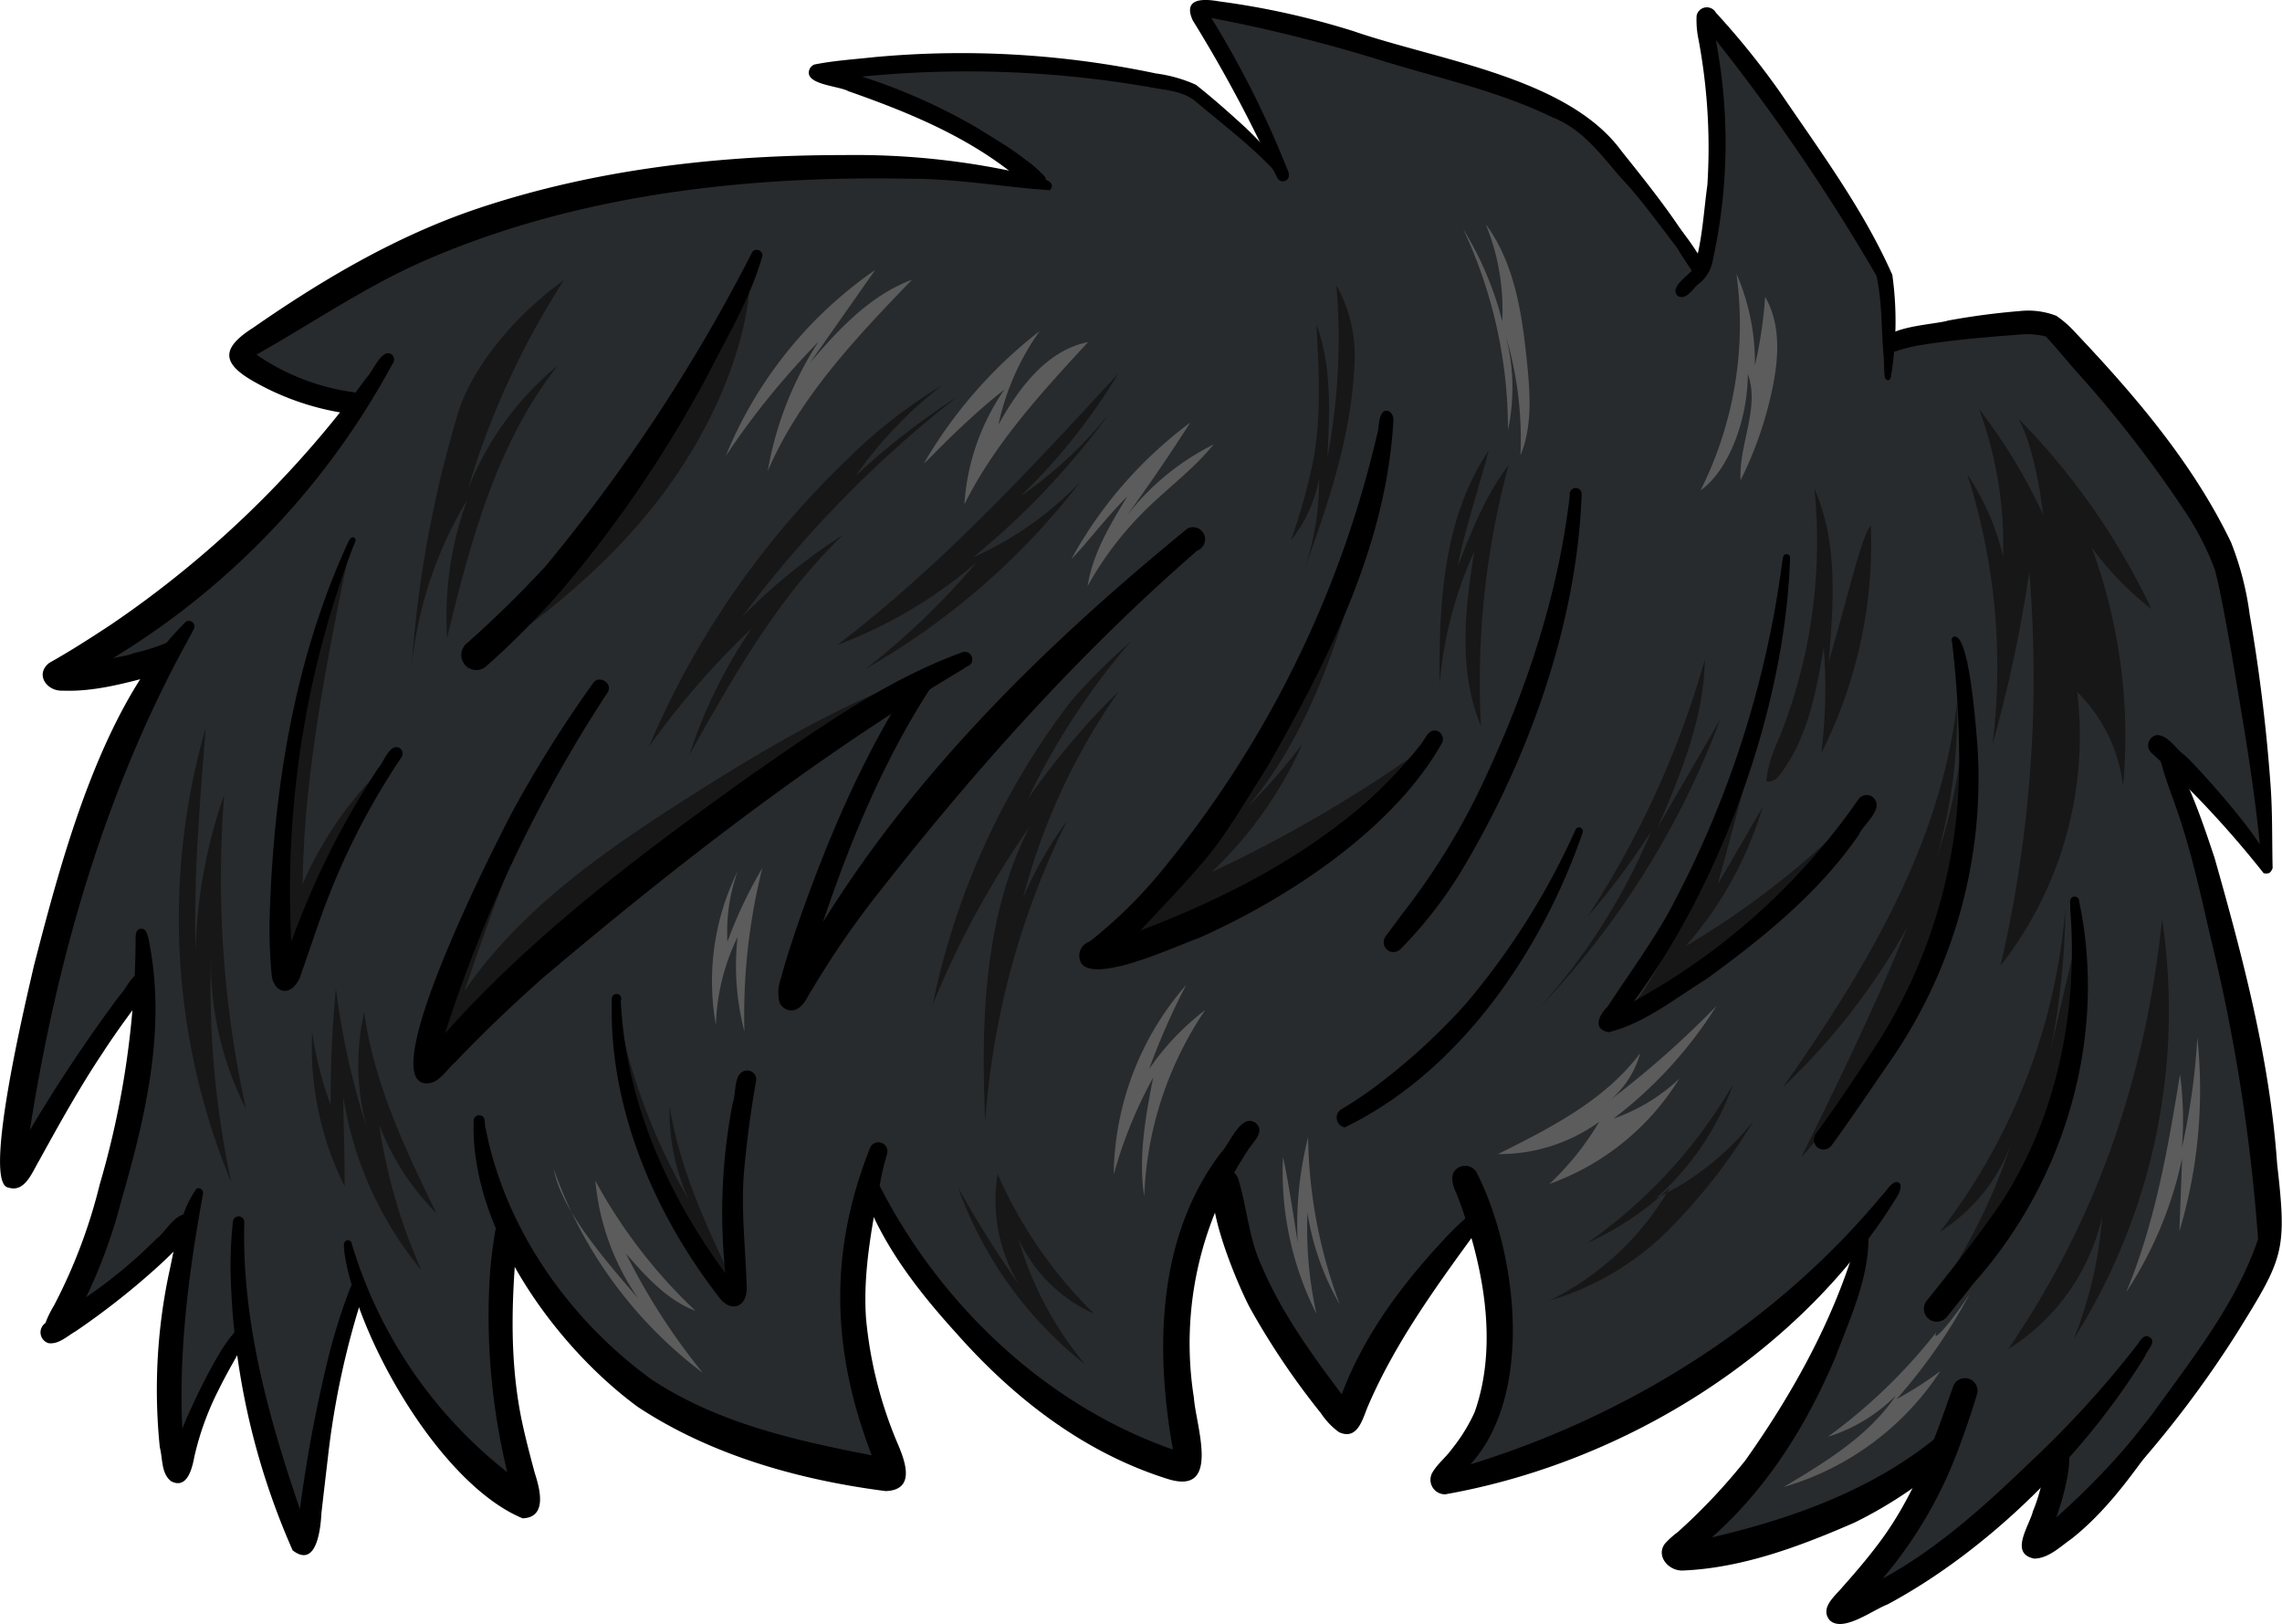 <svg xmlns="http://www.w3.org/2000/svg" viewBox="0 0 254.44 181.06"><defs><style>.cls-1{fill:#282b2d;}.cls-2{fill:#171717;}.cls-3{fill:#5c5c5c;}</style></defs><g id="Layer_2" data-name="Layer 2"><g id="Layer_1-2" data-name="Layer 1"><g id="Layer_195" data-name="Layer 195"><g id="Image_89" data-name="Image 89"><path class="cls-1" d="M40.13,44.65C33,57.42,20.58,66.23,8.57,74.6a20.09,20.09,0,0,0,11-.76,26.07,26.07,0,0,0-4.61,7A124.06,124.06,0,0,0,2.18,130,76.52,76.52,0,0,1,16,110.37a112.75,112.75,0,0,1-8.76,37.09,162.16,162.16,0,0,0,13.57-11.68,56.88,56.88,0,0,0-1.07,27.13,53.79,53.79,0,0,1,7-13.79L34,170.72A139.5,139.5,0,0,1,40.1,144.1c3.49,9.31,10.94,16.57,18.77,22.7A155.8,155.8,0,0,1,55.64,146c-.19-3-.18-6.11,1.21-8.75.32,5,4.41,8.94,8.22,12.28a85.74,85.74,0,0,0,10.25,8.09,45.08,45.08,0,0,0,24,6.84c-2.16-8-4.33-16.15-3.77-24.39.16-2.35.62-4.84,2.9-5.32,4.28,9.15,12,16.25,20,22.41,3.75,2.88,7.83,5.71,12.52,6.3.58.07,1.32,0,1.57-.51a1.53,1.53,0,0,0-.06-1.05,41.25,41.25,0,0,1,2.92-30.57A80.53,80.53,0,0,0,148.87,157c.33.42.79.89,1.31.76l7.11-12.3c2.12-3.67,4.32-7.44,7.27-9.64a28.5,28.5,0,0,1-3.41,29.81l10.66-4.55c13.12-5.6,26.87-11.7,35.31-23.2.62,2.17-.27,4.46-1.19,6.52a128.85,128.85,0,0,1-17.26,28.18c9.64.52,18.53-4.74,26.74-9.82a57.5,57.5,0,0,1-10.2,16.78c8.92-3.13,16.36-9.36,23.84-15.29-.4,2.61-.81,5.22-1.21,7.83a118.63,118.63,0,0,0,19.92-22.69c2.48-3.69,4.82-7.68,5.23-12.11,0,0-3.1-25.15-3.19-26q-3.7-13.3-7.42-26.61a103.52,103.52,0,0,1,10.59,11,142.49,142.49,0,0,0-5.77-35.92S227.85,36.23,227,36.36a46.79,46.79,0,0,0-16.17,1.93,21.77,21.77,0,0,0-1-8.06S191.31,3,190.76,2.82l.35,0a7,7,0,0,0-.61,3.74c.08,2.18.35,4.34.48,6.51a55,55,0,0,1-1.75,17.56,19,19,0,0,0-2.44-4.26,111.86,111.86,0,0,0-9.48-11c-1.33-1.42-2.89-2.94-4.83-2.95,0,0-24.9-8.91-24.26-8.76a33.74,33.74,0,0,0-14.46-2l3.33,5.12a43.93,43.93,0,0,1,3,5.17,43.36,43.36,0,0,1,2.1,6.09s-9.59-8.3-9.49-8.17C119.87,7,106.44,5.52,93.57,8.31c3.73.35,7.12,2.24,10.37,4.1,3.64,2.07,7.33,4.18,10.28,7.16,0,0-17.25-.58-17.16-.54a111.37,111.37,0,0,0-46.28,6.69C42.09,29,33.69,33.36,27.07,39.84A25.58,25.58,0,0,0,40.13,44.65Z"/><path class="cls-2" d="M65.65,78.3c-3.88,6.58-8.08,13-11.39,19.88s-5.73,14.34-5.79,22c2.55-4.42,6.21-8.08,9.9-11.61A142,142,0,0,1,73.13,95.91c4.51-3.26,9.32-6.09,13.94-9.18,5.37-3.59,10.5-7.53,15.63-11.46-9.09,3.29-17.47,8.25-25.63,13.43-9.45,6-18.92,12.53-25.26,21.74C55.21,100.49,58.67,90.42,65.65,78.3Z"/><path class="cls-2" d="M83.68,30.87q-3.95,8-8.41,15.76c-3.28,5.68-6.8,11.28-11.3,16C60.1,66.76,55.55,70.2,52,74.6,60.57,69,68.62,62.47,74.56,54.2,79.84,46.86,83.34,38.26,83.68,30.87Z"/><path class="cls-2" d="M38.78,62.27a105.18,105.18,0,0,0-7.46,47.61c2.41-8.94,7.24-17,12-24.91a40.87,40.87,0,0,0-9.58,13.6C33.9,88,35.65,77.35,38.78,62.27Z"/><path class="cls-2" d="M94.57,51.11A96.41,96.41,0,0,0,72.35,83.25,91.66,91.66,0,0,1,83.81,70.06a55.16,55.16,0,0,0-6.94,14.09c4.9-8.73,9.9-17.59,17.13-24.52a64.17,64.17,0,0,0-11.25,9.14,128.63,128.63,0,0,1,24-24.54,78.84,78.84,0,0,0-11.35,8.83,46.3,46.3,0,0,1,9.74-10.17A56.39,56.39,0,0,0,94.57,51.11Z"/><path class="cls-2" d="M119.42,78.16A82.79,82.79,0,0,0,104,112a101.54,101.54,0,0,1,10.78-19.8c-5.09,10-5.42,21.67-4.93,32.87A89.94,89.94,0,0,1,119,91.46a45,45,0,0,0-4.93,8.63,71.86,71.86,0,0,1,10.66-23,79.83,79.83,0,0,0-10.13,12,78.63,78.63,0,0,1,11.51-17.6A67.66,67.66,0,0,0,119.42,78.16Z"/><path class="cls-2" d="M68.66,111.63a44.89,44.89,0,0,0,13.5,32.17c-3.16-6.58-6.36-13.27-7.5-20.48a23.63,23.63,0,0,0,2.1,10.38A67.5,67.5,0,0,1,68.66,111.63Z"/><path class="cls-2" d="M190.09,73.51A104.35,104.35,0,0,1,177,102.22a82.3,82.3,0,0,0,7.1-9.52,69.49,69.49,0,0,1-12.5,19.7,94.41,94.41,0,0,0,20.21-32.21l-7,12.08C187.55,86.09,190,79.81,190.09,73.51Z"/><path class="cls-2" d="M219.33,73.4a74.67,74.67,0,0,1-18.51,55.67c4.15-8.47,8.31-16.95,11.83-25.69a74,74,0,0,1-13.87,17.85c9.16-13,17.68-27.16,19.43-42.95a57.59,57.59,0,0,1-2.28,17.36C218,89.43,219.2,82.94,219.33,73.4Z"/><path class="cls-2" d="M199,65.09a180.74,180.74,0,0,1-11.47,37.08c-2,4.62-4.27,9.28-8,12.68a156.74,156.74,0,0,0,22.12-17.49,23.43,23.43,0,0,0,5.51-6.88,95,95,0,0,1-19.2,15A41.24,41.24,0,0,0,196.52,90l-5,8.59C194.84,86.59,198,74.51,199,65.09Z"/><path class="cls-2" d="M232,103a118.45,118.45,0,0,1-3.58,21.81c-2.16,8.2-5.8,16.9-13.38,20.72a66,66,0,0,0,9.2-18,19.69,19.69,0,0,1-7.94,9.8,67.94,67.94,0,0,0,14-36.16,88,88,0,0,1-2.48,19.72C229,115.58,230.13,110.3,232,103Z"/><path class="cls-2" d="M241.07,102.48a68.53,68.53,0,0,1-9.86,46.82,45.79,45.79,0,0,0,3.18-13.65,23.62,23.62,0,0,1-10.5,14.79C233,137.09,239.06,121.68,241.07,102.48Z"/><path class="cls-2" d="M193.26,120.85a56,56,0,0,1-16.33,17.77,34,34,0,0,0,9.26-6.2A31.6,31.6,0,0,1,172.77,145,31.13,31.13,0,0,0,186,137.17a63.71,63.71,0,0,0,9.54-12.24,30.67,30.67,0,0,1-10.92,8.68A30.81,30.81,0,0,0,193.26,120.85Z"/><path class="cls-2" d="M22.93,81.15a77,77,0,0,0,2.86,50.7,104.68,104.68,0,0,1-2.21-26.6,36,36,0,0,0,3.85,18.4A119.64,119.64,0,0,1,25,88.6,56.46,56.46,0,0,0,21.81,106C21.56,97,22.44,87.9,22.93,81.15Z"/><path class="cls-2" d="M51.06,46.08a129.65,129.65,0,0,0-5.18,28.43,44.48,44.48,0,0,1,6.2-18.75,37.71,37.71,0,0,0-2.23,15.36c2.6-10.71,5.52-21.72,12.35-30.37A33.54,33.54,0,0,0,52.14,54.66,90,90,0,0,1,62.88,31.23C57.14,35.34,52.52,41.21,51.06,46.08Z"/><path class="cls-2" d="M124.68,41.65c-9.85,10.69-19.76,21.43-31.31,30.25a51.42,51.42,0,0,0,15.53-9.21A83.31,83.31,0,0,1,96.52,74.57a80.83,80.83,0,0,0,24-20.92,37.79,37.79,0,0,1-12,8.48A87.12,87.12,0,0,0,123.77,46a46.54,46.54,0,0,1-10,9.33A66,66,0,0,0,124.68,41.65Z"/><path class="cls-2" d="M154.45,50.86a114.82,114.82,0,0,1-30.29,55,23.48,23.48,0,0,0,7.27-2.49A93.32,93.32,0,0,0,157.92,84,151,151,0,0,1,135.1,97.23a45.19,45.19,0,0,0,10.13-14.31,67.69,67.69,0,0,1-6.08,7C147.55,79.84,150.84,66.57,154.45,50.86Z"/><path class="cls-2" d="M166,50.21c-5.06,7.47-5.59,17.05-5.49,26.08a45.11,45.11,0,0,1,3.87-14.82c-1.06,6.51-1.8,13.41.75,19.49a92.56,92.56,0,0,1,3.08-29.12c-2.57,3.36-4.14,7.37-5.68,11.32C163.27,59.31,164.54,55.56,166,50.21Z"/><path class="cls-2" d="M106.8,132.34A44,44,0,0,0,121,152.13a38.78,38.78,0,0,1-7.44-14,16.73,16.73,0,0,0,8.44,8.34,49.52,49.52,0,0,1-10.76-15.58,18,18,0,0,0,2.44,12.42A121.23,121.23,0,0,1,106.8,132.34Z"/><path class="cls-2" d="M151.05,39.78c-.18,8.1-2.76,15.94-5.57,23.55a30.53,30.53,0,0,0,1.6-10,15.35,15.35,0,0,1-3.15,6.92A64.81,64.81,0,0,0,146.49,51c.84-4.89.56-9.89.28-14.84C148.52,40.81,148.26,46,148,51a70.23,70.23,0,0,0,1-19.2A16,16,0,0,1,151.05,39.78Z"/><path class="cls-2" d="M34.8,115a34.89,34.89,0,0,0,3.63,17.27c0-3.35-.11-6.69-.16-10A40.29,40.29,0,0,0,47,141.65a61.91,61.91,0,0,1-4.72-16.26,28.36,28.36,0,0,0,6.39,9.89c-3.49-7.18-7-14.53-8.06-22.45a26.39,26.39,0,0,0,.43,13.38,88.15,88.15,0,0,1-3.59-16,127.25,127.25,0,0,0-.58,13A41.14,41.14,0,0,1,34.8,115Z"/><path class="cls-2" d="M225.05,46.67a77.67,77.67,0,0,1,14.84,21.24,33.83,33.83,0,0,1-6.66-6.86,61,61,0,0,1,3.49,26.64,17.57,17.57,0,0,0-5.11-10.54,41.48,41.48,0,0,1-8.56,30.52,142,142,0,0,0,3.21-43.89A151.67,151.67,0,0,1,222.16,83a70.42,70.42,0,0,0-2.82-30.14,28.26,28.26,0,0,1,4,9.16,43.68,43.68,0,0,0-2.69-16.44,61.5,61.5,0,0,1,7.15,11.78C227.31,53.13,226.3,48.92,225.05,46.67Z"/><path class="cls-2" d="M208.6,58.59A51.9,51.9,0,0,1,203.06,84a58.7,58.7,0,0,0,.29-11.78c-.85,4.91-1.79,10-4.78,14-.4.54-1,1.1-1.65.87a14.73,14.73,0,0,1,1.38-4.62,58.81,58.81,0,0,0,4-28c2.65,5.95,2.15,12.77,1.6,19.26C206,66.77,207.52,59.73,208.6,58.59Z"/><path class="cls-3" d="M82.25,97.13a27.68,27.68,0,0,0-2.43,17.15,24.1,24.1,0,0,1,2.42-9.82A29.14,29.14,0,0,0,83,115a67.34,67.34,0,0,1,2-18.22A49.1,49.1,0,0,0,81.11,105,19.91,19.91,0,0,1,82.25,97.13Z"/><path class="cls-3" d="M119.46,62.32a47.36,47.36,0,0,1,13.26-15.21q-3.41,5.32-7.13,10.44a28.16,28.16,0,0,1,9.73-8c-2.21,2.71-5.06,4.82-7.56,7.27a37.17,37.17,0,0,0-6.49,8.52c.56-3.63,2.52-6.87,4.43-10C123.29,57.72,121.27,60.49,119.46,62.32Z"/><path class="cls-3" d="M168.14,47.93a52.56,52.56,0,0,0-5-22.4,37,37,0,0,1,4.36,10.28A25.24,25.24,0,0,0,165.66,25c3.23,4.36,4.05,10,4.6,15.41.35,3.48.61,7.12-.73,10.35a40.34,40.34,0,0,0-1.64-13.33A22.89,22.89,0,0,1,168.14,47.93Z"/><path class="cls-3" d="M189.61,54.67a41.3,41.3,0,0,0,4-24.15,24.78,24.78,0,0,1,2.06,10.22,48.08,48.08,0,0,0,1.14-7.64c1.74,3,1.53,6.69.84,10.06a42.05,42.05,0,0,1-3.58,10.39c-.22-4,2.19-8.1.81-11.86C194.85,47.19,192.53,52.64,189.61,54.67Z"/><path class="cls-3" d="M143.05,129a35.14,35.14,0,0,0,3.73,17.47,43.94,43.94,0,0,1-1-11.26,29.5,29.5,0,0,0,3.6,10.22,55.17,55.17,0,0,1-3.53-18.63,39.7,39.7,0,0,0-1.16,11.74C144.1,134.71,143.5,130.89,143.05,129Z"/><path class="cls-3" d="M132.25,109.82a32.66,32.66,0,0,0-8.07,21.12,50.07,50.07,0,0,1,4.4-10.81c-.86,4.38-1.67,8.87-1,13.28a39.55,39.55,0,0,1,6.79-20.79,28.3,28.3,0,0,0-6.25,6.58A77.7,77.7,0,0,1,132.25,109.82Z"/><path class="cls-3" d="M61.75,130.36a48.63,48.63,0,0,0,16.63,22.72,71.66,71.66,0,0,1-8.59-13.33c2.21,2.55,4.58,5.2,7.75,6.39a57.83,57.83,0,0,1-11.16-14.5,27.33,27.33,0,0,0,4.77,13.11C66.93,139.9,62.52,134.64,61.75,130.36Z"/><path class="cls-3" d="M103.06,51.58A51.39,51.39,0,0,1,115.93,36.9a28.17,28.17,0,0,0-4.61,10.46c2.27-4.11,5.42-8.32,10-9.22-5.16,5.59-10.39,11.27-13.79,18.08A25.26,25.26,0,0,1,112,43.42C107,47.34,102.7,52.19,103.06,51.58Z"/><path class="cls-3" d="M80.93,50.82A46.52,46.52,0,0,1,97.58,30.1L90.3,40.47c3.21-3.77,6.74-7.56,11.38-9.28-6.21,6.45-12.55,13.1-16.08,21.33a38.48,38.48,0,0,1,5.65-14.41A87.42,87.42,0,0,0,80.93,50.82Z"/><path class="cls-3" d="M191.39,112.15a47.57,47.57,0,0,1-11.48,12.56,20.39,20.39,0,0,0,7.33-4.45A28.15,28.15,0,0,1,172.76,132a31.32,31.32,0,0,0,5.55-6.93,19,19,0,0,1-11.28,3.6c5.85-2.92,11.92-6,15.85-11.25a10.57,10.57,0,0,1-4.51,6.09A104.94,104.94,0,0,0,191.39,112.15Z"/><path class="cls-3" d="M245,115.68a55.1,55.1,0,0,1-2,21.59l.3-8.12a43.53,43.53,0,0,1-6.23,14.91c3.22-7.71,4.65-16,6-24.29a38.57,38.57,0,0,1,.21,8.18A74.37,74.37,0,0,0,245,115.68Z"/><path class="cls-3" d="M215.9,148.52a60.73,60.73,0,0,1-12.09,11.66,18.18,18.18,0,0,0,7.59-4.61c-3,4.5-7.85,7.43-12.51,10.21a31.31,31.31,0,0,0,17.46-12.92,39.76,39.76,0,0,1-4.89,3.13,60.82,60.82,0,0,0,8.15-11.72C217.67,147.28,215.3,150,215.9,148.52Z"/><path d="M86.91,111.76a4.64,4.64,0,0,1,.16-2.68c.59-2.25,1.34-4.44,2.09-6.64C92.5,93,96.48,83.69,102,75.37a1.13,1.13,0,0,1,1.83,1.22c-5.28,8.13-9,17.08-12.07,26.22,10.6-17.09,25.22-31.28,40.65-43.89a1.35,1.35,0,1,1,1.08,2.47c-13.13,11.4-24.73,24.39-35.41,38a99,99,0,0,0-7.48,10.84c-.59.85-.93,2-2,2.38A1.46,1.46,0,0,1,86.91,111.76Z"/><path d="M47.51,120.79c-5.83-.27,8.11-27.49,9.82-30.66a137.92,137.92,0,0,1,8.82-14c.67-.94,2.23.08,1.6,1.07a155.42,155.42,0,0,0-18.12,38C59.62,104,71.72,95,83.84,86.34c7.37-5.09,14.82-10.45,23.28-13.55A.85.85,0,0,1,108.26,74c-.18.25-.47.27-.68.48-16.78,10-32.21,22-47.09,34.58-3.37,3-6.63,6.09-9.72,9.35C49.76,119.25,49,120.81,47.51,120.79Z"/><path d="M51.92,74.21a1.68,1.68,0,0,1,0-2.37,124.81,124.81,0,0,0,8.93-8.74A190.71,190.71,0,0,0,83.78,28.29a.63.63,0,1,1,1.16.48c-1.33,4.54-3.8,8.67-5.94,12.87a134.86,134.86,0,0,1-16.24,24,92.81,92.81,0,0,1-8.48,8.58A1.67,1.67,0,0,1,51.92,74.21Z"/><path d="M30.85,110.07a2.56,2.56,0,0,1-.57-1.45,56.13,56.13,0,0,1-.22-6.22c.41-14.28,2.74-28.92,8.76-41.95a1.47,1.47,0,0,1,.33-.48.31.31,0,0,1,.49.32c-.1.3-.24.6-.35.9A108,108,0,0,0,32.48,105a92.32,92.32,0,0,1,9.66-19.32c.66-.67,1.25-2.81,2.39-2.3a.74.74,0,0,1,.27,1,79.35,79.35,0,0,0-8,15.16c-1.18,2.93-2.11,5.93-3.18,8.89C33.33,109.68,32.1,111.23,30.85,110.07Z"/><path d="M7,77c-1.79.1-3.14-1.83-1.5-3.1,2.28-1.27,4.75-2.86,6.87-4.26A115.84,115.84,0,0,0,40.87,42.1c.71-.69,1.71-3.33,2.8-2.59a.75.75,0,0,1,.09,1.06,86.39,86.39,0,0,1-31.48,33c1.5-.21,3-.51,4.44-.84a1.32,1.32,0,0,1,.54,2.57C13.9,76.19,10.45,77.14,7,77Z"/><path d="M.93,132.4c-3-.42,2.2-21.83,2.86-24.76C7,95.25,11.42,78.48,20.7,69.34a.62.62,0,0,1,.87.86c-.22.48-.5.94-.75,1.41C11.61,88.43,6.29,107.13,3.33,126a171.73,171.73,0,0,1,10-15c.88-.86,1.64-3.24,3.15-2.34a1.07,1.07,0,0,1,.19,1.5c-1.8,2.27-3.66,4.82-5.2,7.19-2.6,3.89-4.88,8-7.12,12.07C3.58,130.71,2.76,133,.93,132.4Z"/><path d="M10.15,74.83c-1.07-1.27,3.92-1.52,4.71-2A23.53,23.53,0,0,0,19,71.49a.59.59,0,0,1,.57,1C18,73.64,16,74,14.14,74.46,12.88,74.64,11.39,75.23,10.15,74.83Z"/><path d="M5.41,149.75a1.26,1.26,0,0,1-.35-2.24A11.38,11.38,0,0,1,6,145.59a59.72,59.72,0,0,0,5.12-13.54,98.6,98.6,0,0,0,4-27.09c0-.46-.07-1.49.68-1.41.46,0,.62.57.73,1,2.1,9.85-.26,19.82-3,29.29a58.21,58.21,0,0,1-3.93,10.79,54.6,54.6,0,0,0,7.86-6.53c1.07-.78,2.39-3.46,3.88-2.51a1.13,1.13,0,0,1,.2,1.57,44.45,44.45,0,0,1-4.3,4.38,84.33,84.33,0,0,1-8.84,6.91C7.51,148.94,6.56,149.91,5.41,149.75Z"/><path d="M19.09,165.15c-1.14-.87-.93-2.51-1.27-3.77a63,63,0,0,1,1-19.33c.72-3.2,1.16-6.87,3.11-9.54a.53.53,0,0,1,.7.64c-1.57,8.58-2.72,17.41-2.3,26.13.57-1.56,5.41-12.27,7-11.24a.78.78,0,0,1,.28,1.05c-1.11,1.93-2.24,3.84-3.21,5.81a32,32,0,0,0-2.73,7.51C21.43,163.7,20.87,166.07,19.09,165.15Z"/><path d="M32.63,172.85a81.06,81.06,0,0,1-6.93-31.68,48.52,48.52,0,0,1,.27-5,.64.64,0,1,1,1.27.16c-.29,10.92,2.69,21.69,6.2,31.92a156.18,156.18,0,0,1,3.17-16.9,64.17,64.17,0,0,1,2.46-7.8.79.79,0,0,1,1.5.5,92.34,92.34,0,0,0-4,18.36q-.37,3.13-.73,6.27C35.75,170.47,35.29,174.9,32.63,172.85Z"/><path d="M38.35,46.05a29.52,29.52,0,0,1-10.06-3.52c-3.66-2.07-3.59-3.75-.05-6,7.82-5.43,16.06-10.28,25.11-13.31,13.07-4.37,27-5.94,40.72-5.93a85.2,85.2,0,0,1,21.34,2.38c.71.19,2.51.56,1.65,1.54-5.13-.35-10.4-1.3-15.63-1.28C83,19.57,64.06,21.71,47.05,29.19c-6.46,2.87-12.31,6.88-18.45,10.35a24.9,24.9,0,0,0,10.86,4.19,1.2,1.2,0,0,1,0,2.31,3.75,3.75,0,0,1-1.25,0A.54.54,0,0,1,38.35,46.05Z"/><path d="M120.6,107.45a1.66,1.66,0,0,1,.9-2.48,52,52,0,0,0,7.63-7.41,118.79,118.79,0,0,0,24.41-49.11c.28-.82.09-1.92.71-2.56.64-.36,1.17.34,1.11,1-.76,13.82-7.25,26.67-14,38.52-5.88,9.31-5,8.57-14.23,18.34,11.75-4.46,23.6-10.89,31.39-20.89.45-.61.84-1.72,1.81-1.34a1,1,0,0,1,.5,1.23c-5.39,9.67-17.28,17.45-27.23,21.86C131.13,105.46,122.39,109.61,120.6,107.45Z"/><path d="M154.71,105.93a1.12,1.12,0,0,1-.2-1.56c.86-1.14,1.69-2.31,2.57-3.43a77.43,77.43,0,0,0,7.78-12.64c5-10.41,8.86-21.58,10.17-33.11a.67.67,0,1,1,1.32,0c-.54,14.61-6.1,29.89-13.65,42.32a48.1,48.1,0,0,1-6.54,8.3A1.1,1.1,0,0,1,154.71,105.93Z"/><path d="M114.6,20.78c-5.69-5.15-12.92-8.13-20-10.61-1.13-.63-5.14-.73-4.31-2.52a1.15,1.15,0,0,1,.48-.45c2.22-.45,4.55-.59,6.82-.84a105.11,105.11,0,0,1,31.3,1.83,15.86,15.86,0,0,1,4.45,1.26c1.89,1.49,3.7,3.1,5.48,4.73a44.07,44.07,0,0,1,4.53,5,.47.47,0,0,1-.76.49,17,17,0,0,0-1.16-1.33c-2.48-2.51-5.4-4.74-8.09-7-1.44-1.25-3.49-1.28-5.29-1.65A119.15,119.15,0,0,0,96.12,8.54a65.21,65.21,0,0,1,13,5.81c1.3.9,8.3,4.64,6.82,6.36A1,1,0,0,1,114.6,20.78Z"/><path d="M115.78,20.4c-.83-.7-1.71-1.34-2.52-2a.49.49,0,0,1-.27-.57c.54-1.22,3,1.34,3.54,1.88A.53.53,0,0,1,115.78,20.4Z"/><path d="M188.9,29.82c-2.66-2.85-5.21-6.89-8.09-9.91-2.3-2.64-4.37-5.55-7.76-6.85-5.93-2.87-12.16-4.23-18.39-6.12A174.9,174.9,0,0,0,135.06,2a108,108,0,0,1,8.38,16.64c.23.49.53,1.23-.14,1.52a.69.69,0,0,1-.86-.29c-.47-.9-.88-1.83-1.34-2.74A154.24,154.24,0,0,0,133,2.29c-1.15-2.49,1.1-2.46,2.9-2.14a88.82,88.82,0,0,1,15,3.32c9.3,3.22,23.68,5.12,29.75,13.18C181.74,18.1,191,29.15,188.9,29.82Z"/><path d="M210.37,42.36a.4.4,0,0,1-.21-.29c-.11-.7-.08-1.51-.12-2.16-.29-3-.15-6.21-.82-9.17A221.67,221.67,0,0,0,191.31,4.46,60.78,60.78,0,0,1,191,28.9a4.18,4.18,0,0,1-1.52,2.68c-.71.5-1.44,2-2.42,1.41-1-1,1.34-2.34,1.81-3.1.92-2.86,1.09-6.31,1.5-9.27a65.33,65.33,0,0,0-1-16.28,10.3,10.3,0,0,1-.2-2.59,1.16,1.16,0,0,1,2.15-.34,88.54,88.54,0,0,1,7.16,8.88c4.46,6.56,9.3,13.08,12.51,20.35a37.22,37.22,0,0,1-.13,11.2C210.87,42.09,210.71,42.5,210.37,42.36Z"/><path d="M188.92,30.67c-.53-.91-1.16-1.77-1.7-2.65-.28-.73-1.81-1.91-1.1-2.61a.55.55,0,0,1,.77.11,26.14,26.14,0,0,1,2.91,4.8A.48.48,0,1,1,188.92,30.67Z"/><path d="M189.1,29.86a54.93,54.93,0,0,0-3.32-4.68.5.5,0,1,1,.8-.59,33.14,33.14,0,0,1,3.36,4.72C190.38,29.86,189.44,30.49,189.1,29.86Z"/><path d="M252.2,96.76c-.65-8.26-2.14-16.47-3.51-24.63-.55-2.89-1-5.75-1.73-8.6a31.76,31.76,0,0,0-3.16-6.24,132.88,132.88,0,0,0-12.14-15.71c-1.2-1.34-2.33-2.77-3.56-4.07a8.66,8.66,0,0,0-2.77-.22c-3.7.28-7.43.59-11.09,1.17a16.82,16.82,0,0,0-2.69.65,1,1,0,0,1-1.35-.6c-.9-2.08,5.74-2.33,7-2.77a80.17,80.17,0,0,1,8-1.06,8.69,8.69,0,0,1,4.08.53,11.72,11.72,0,0,1,2.06,1.8c6.69,7.06,13.18,14.64,17.42,23.46a33.65,33.65,0,0,1,2.07,8c1.08,6.25,1.86,12.56,2.32,18.88.24,3.08.17,6.17.24,9.25A.57.57,0,0,1,252.2,96.76Z"/><path d="M252.4,97.36a112.19,112.19,0,0,0-12.58-13.48,1.16,1.16,0,0,1,.7-1.93c1.28.06,2,1.48,3,2.2S256.5,98.05,252.4,97.36Z"/><path d="M231.46,169.62c-.93-.79.07-1.83.66-2.47q4.06-4.59,7.81-9.43c4.45-6.19,9.44-12.43,11.84-19.57a202.47,202.47,0,0,0-5.36-33.9c-1-4.36-1.95-8.68-3.3-12.8-.66-2.08-1.52-4.1-2.09-6.21a1.11,1.11,0,0,1,0-.84c1.65-2.25,5.43,9.93,5.88,11.17,3.19,11.23,6.19,22.59,7,34.22,1.11,9.67.74,10.42-4.41,18.71a118.76,118.76,0,0,1-12.25,16.16q-1.92,2.16-3.86,4.3C232.93,169.52,232.17,170.18,231.46,169.62Z"/><path d="M204,180.63c-1.12-1.39.64-2.71,1.46-3.72,1.39-1.56,2.75-3.15,4-4.82,3.94-5.21,6.18-11.37,8.3-17.48a1.4,1.4,0,0,1,2.66.88c-.6,2-1.31,4.07-2.06,6.07A48.13,48.13,0,0,1,209.91,176c6.37-3.47,11.72-8.43,16.92-13.43a112.11,112.11,0,0,0,11.37-12.52c.39-.47.8-1.46,1.53-.94s-.34,1.43-.55,2.08c-6.71,10.93-17.42,21.63-28.73,27.69C208.78,179.51,205.46,182.06,204,180.63Z"/><path d="M226.83,173.77c-2.85-.55-.55-3.66-.15-5.32,1-2.33,1.23-5,2.45-7.21,3.21-1.43.63,6.7.13,7.95a84.91,84.91,0,0,0,11.34-12.25,1.07,1.07,0,0,1,1.51-.12c1.26,1.25-1.31,2.93-1.86,4.06-2.71,3.85-5.57,7.76-9.29,10.69C229.71,172.44,228.43,173.73,226.83,173.77Z"/><path d="M215,147a1.45,1.45,0,0,1-.16-2c3-3.74,5.8-7.26,8.4-11.08,6.19-9.65,8.49-21.35,7.58-32.65.06-.45-.2-1.14.4-1.3a.52.52,0,0,1,.61.56c3.16,15-1.58,31.12-11.7,42.46-1,1.29-2.05,2.58-3.09,3.87A1.45,1.45,0,0,1,215,147Z"/><path d="M187.54,175.1c-1.54,0-2.93-1.65-1.9-3a9.69,9.69,0,0,1,1.43-1.29,66,66,0,0,0,7.54-8c5.19-7.32,9.68-15.39,12.24-23.91.32-.65,0-2,.94-2.07a.57.57,0,0,1,.53.55c.21,4.85-2,9.47-3.66,13.91-3.22,7.61-7.6,14.63-13.8,20.12,9.11-2.14,18.08-5.37,25.3-11.36a1.36,1.36,0,0,1,1.77,0c1.55,1.64-1.22,3-2.26,4.05a48.28,48.28,0,0,1-8.91,5.66C200.71,172.4,194.19,174.85,187.54,175.1Z"/><path d="M161.15,166.6a1.62,1.62,0,0,1-1.46-2.39c.57-1,1.5-1.7,2.16-2.62a19.14,19.14,0,0,0,2.57-4.15c2.75-7.76.86-16.86-2-24.32-.48-1-.93-2.38.29-3a1.5,1.5,0,0,1,1.88.5c4.54,8.82,6.54,24.77-.64,32.64,17.69-5.45,34-15.69,45.85-29.94.54-.5.9-1.34,1.62-1.55.85.05.41,1.11.15,1.56C200.88,150.85,181.2,163.05,161.15,166.6Z"/><path d="M149.29,159.67a8.18,8.18,0,0,1-2-2.1A84.46,84.46,0,0,1,139.47,146c-1.28-2.27-6.64-14.56-3.05-15.57a1.46,1.46,0,0,1,1.64,1c1,3.24,1.18,6.72,2.67,9.83,2.2,5.16,5.52,9.72,8.87,14.19,2.38-6.34,6.43-11.88,11-16.83a35.73,35.73,0,0,1,3.53-3.43c.34-.27.78-.65,1.25-.57.85.24.34,1.15,0,1.61-4.78,6.56-9.7,13.15-12.9,20.65C151.9,158.29,151.34,160.61,149.29,159.67Z"/><path d="M179.37,115.08c-1.88-.36-1.06-1.94-.11-2.87,2.25-3.46,4.71-6.79,6.74-10.4a112.82,112.82,0,0,0,12.63-38.52,12.18,12.18,0,0,1,.19-1.21.39.39,0,0,1,.77.07c-.49,16.49-7.61,36.23-17.4,49.47a73.25,73.25,0,0,0,25-22.47,1.14,1.14,0,0,1,1.58-.32c1.51,1.26-1,3-1.53,4.27-4.47,6.48-10.74,11.52-17,16.07C186.76,111.33,183.33,114.11,179.37,115.08Z"/><path d="M202.74,128a1.11,1.11,0,0,1-.31-1.54c2.54-3.5,4.95-7.1,7.28-10.75a58.22,58.22,0,0,0,8.73-31.72v.14a116.29,116.29,0,0,0-.8-12.66.3.3,0,0,0,0,.1.44.44,0,0,1,.15-.57c1.8-.75,2.56,10.64,2.69,12.11a55.34,55.34,0,0,1-10.16,35.82c-2,2.93-4,5.88-6.08,8.75A1.12,1.12,0,0,1,202.74,128Z"/><path d="M149.94,125.69a1.1,1.1,0,0,1-.41-2,43.41,43.41,0,0,0,3.84-2.56,70,70,0,0,0,10-9.14,81.84,81.84,0,0,0,12.32-19.53.43.43,0,0,1,.78.35C171.91,106.06,162.71,119.53,149.94,125.69Z"/><path d="M58.28,169.28c-9.15-3.77-18.48-20.06-19.89-29.69,0-.47-.23-1.19.35-1.32a.45.45,0,0,1,.48.39,50.88,50.88,0,0,0,17.34,25.47,73.75,73.75,0,0,1-1.94-22c.12-1.63.33-3.25.59-4.86a1.26,1.26,0,0,1,2.5.2c-.65,6.87-.94,13.54.34,20.28.43,2.18,1,4.32,1.57,6.46C60.17,165.91,61.09,169.17,58.28,169.28Z"/><path d="M98.75,166.24c-9.66-1.24-19.49-4-27.66-9.4C61.8,150,52.44,136.94,52.81,125a.63.63,0,0,1,.71-.66c.75.14.44,1,.64,1.51,2.2,11.25,9.38,21.36,18.56,28,7.47,4.86,15.93,6.74,24.48,8.4-4.46-11.57-4.83-22.57-.23-34.16a1,1,0,0,1,1.94.54c-.21.75-.42,1.52-.59,2.27-1,5.33-2.13,10.7-1.76,16.08a46.65,46.65,0,0,0,3.54,14C101,163.07,102.05,166.13,98.75,166.24Z"/><path d="M80.07,144.5c-7.21-9.35-12.21-21.13-11.85-33.09a.53.53,0,1,1,1,.17c.52,11.07,5.15,21.55,11.66,30.38A64.48,64.48,0,0,1,81.69,123c.46-1.14,0-3.69,1.73-3.65a1,1,0,0,1,.88,1.18c-.57,3.22-1,6.47-1.31,9.73-.42,4.41.14,8.8.27,13.2C83.35,145.82,81.4,146.44,80.07,144.5Z"/><path d="M130.11,164.86c-9.29-2.93-17.1-9-23.47-16.21-4.25-4.68-8.28-9.84-10.42-15.86-.67-1.69,1.21-2.46,1.82-.67,6.8,13.34,18.54,24.53,32.74,29.49-2-11.16-1.78-23.7,5.35-33.09,1-1,2.22-4.44,3.86-3.34,1.17,1-.37,2.21-.87,3.09a38.89,38.89,0,0,0-6,27.58C133.34,159,136.21,166.85,130.11,164.86Z"/></g></g></g></g></svg>